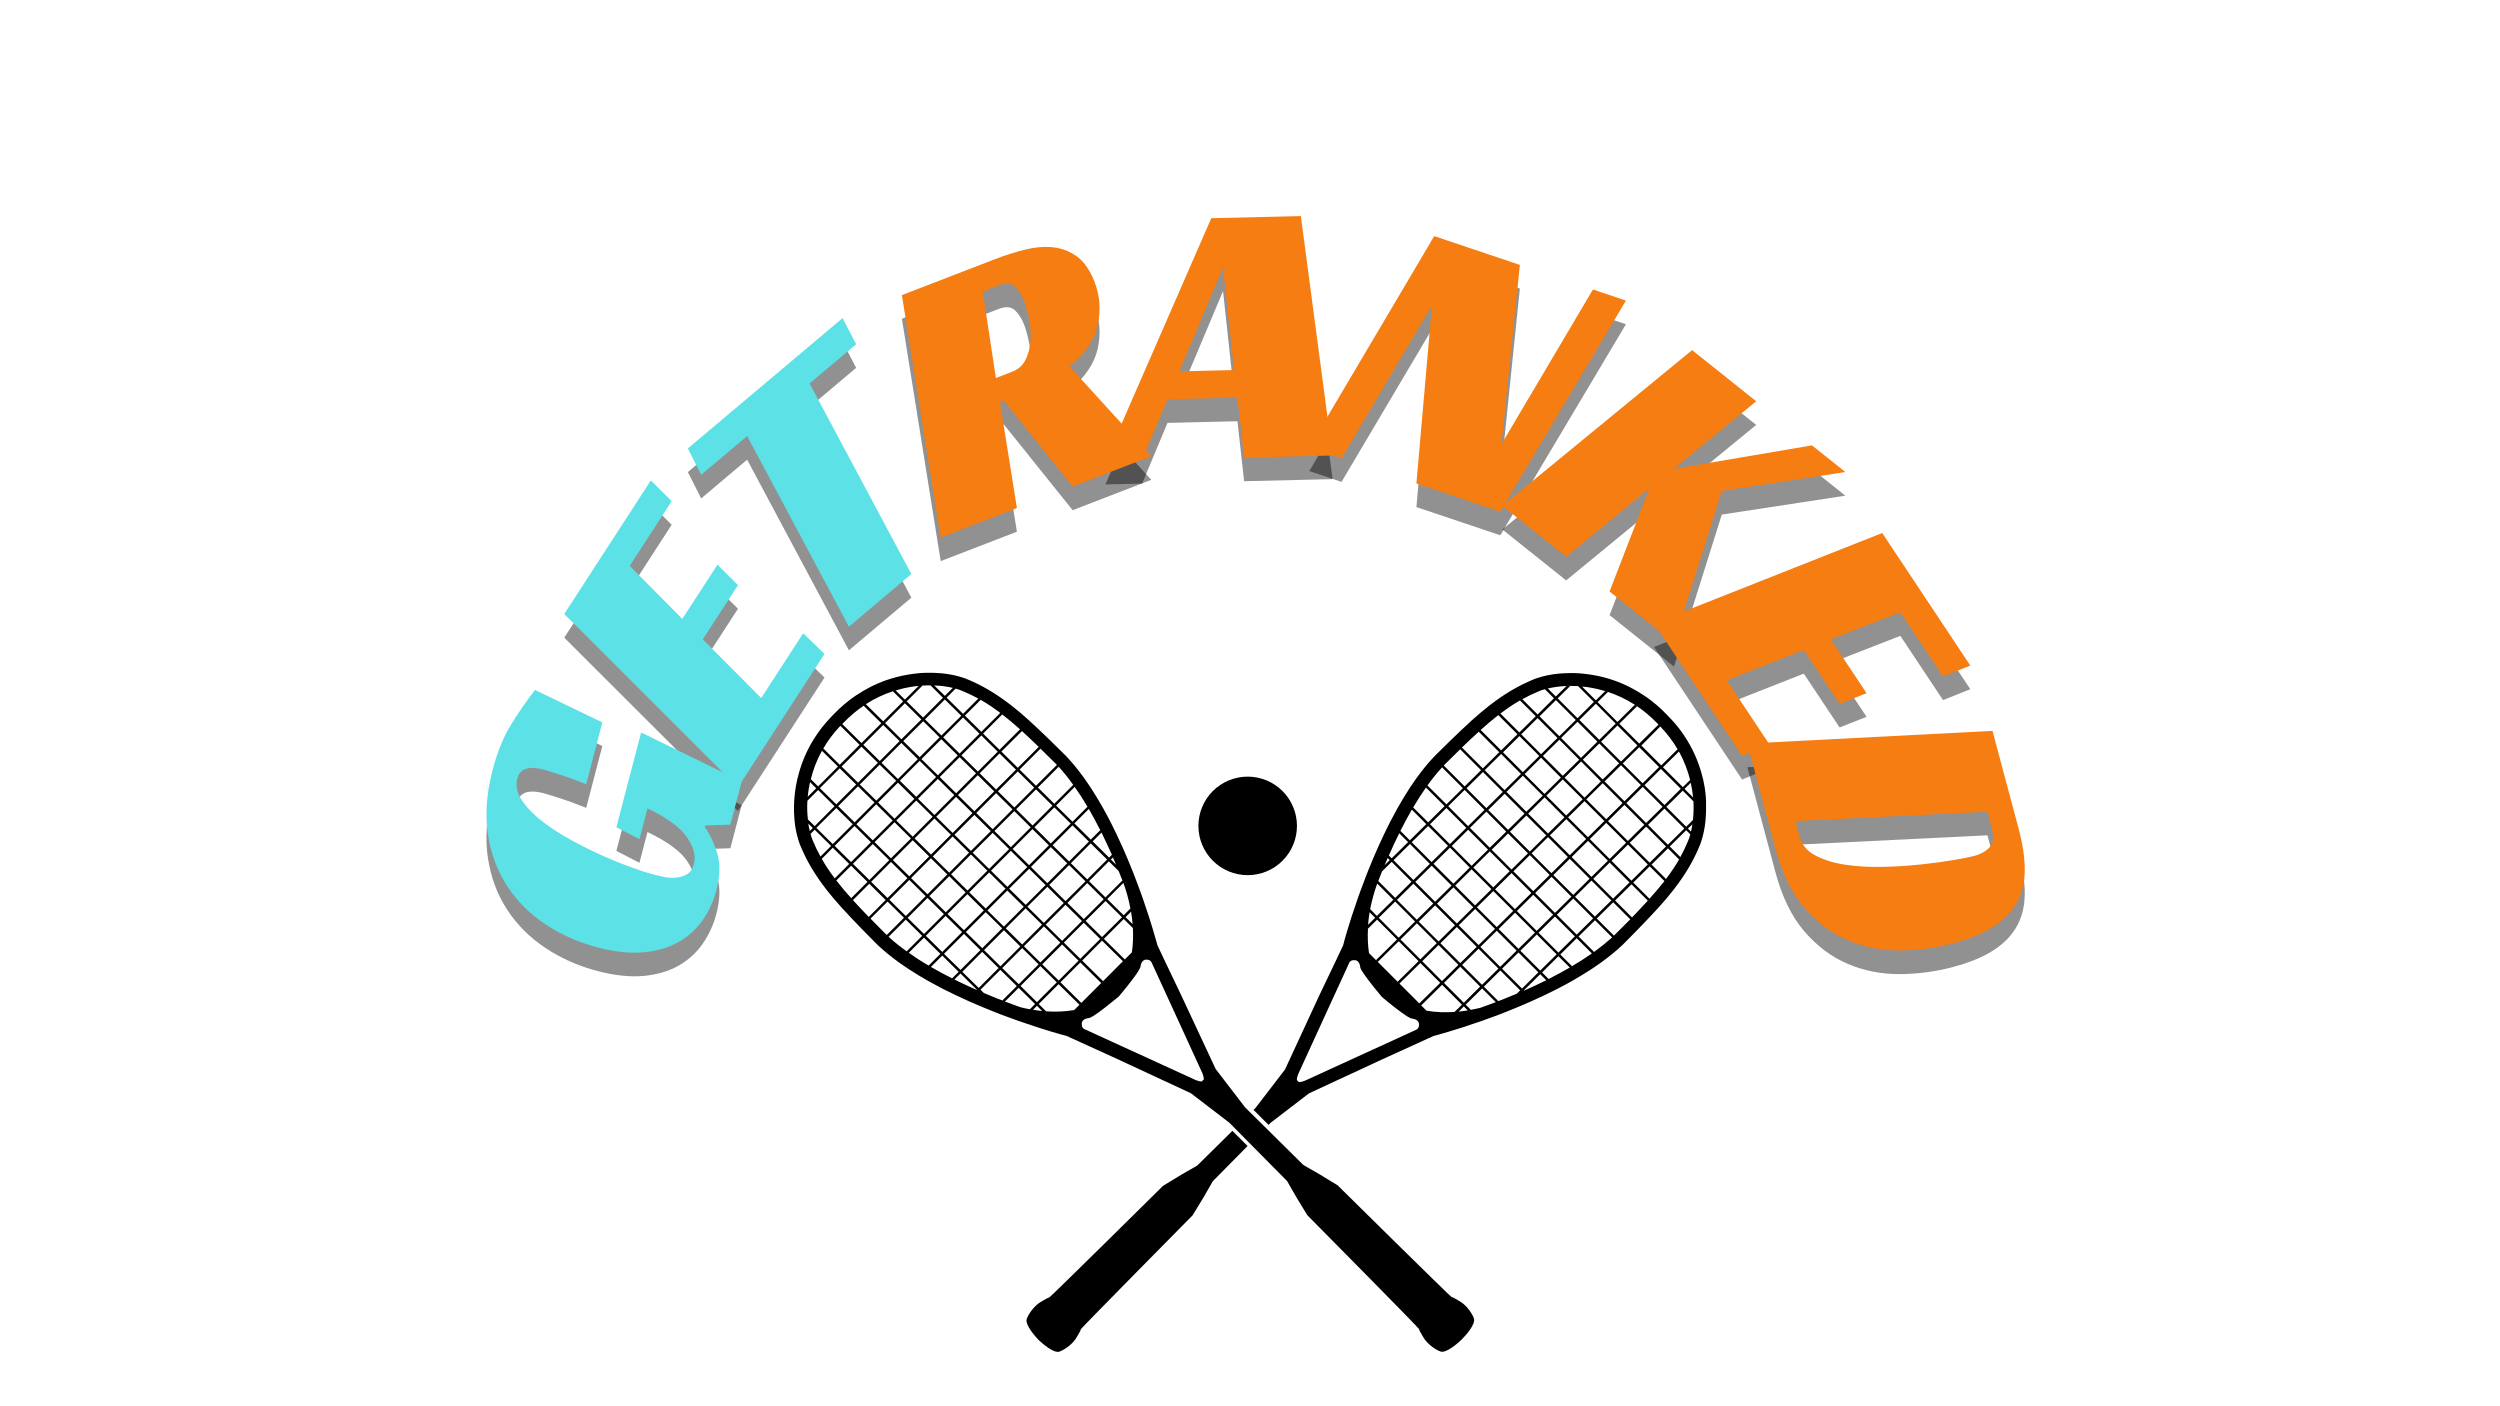 <svg xmlns="http://www.w3.org/2000/svg" xmlns:xlink="http://www.w3.org/1999/xlink" width="1920" zoomAndPan="magnify" viewBox="0 0 1440 810" height="1080" preserveAspectRatio="xMidYMid meet" version="1.0"><defs><g/><clipPath id="f1880d3e28"><path d="M 722 387.469 L 982.945 387.469 L 982.945 648 L 722 648 Z M 722 387.469 " clip-rule="nonzero"/></clipPath><clipPath id="db74cb8c28"><path d="M 457.195 387.469 L 850 387.469 L 850 779 L 457.195 779 Z M 457.195 387.469 " clip-rule="nonzero"/></clipPath></defs><g fill="#000000" fill-opacity="0.431"><g transform="translate(396.586, 580.888)"><g><path d="M -41.562 -90.766 L -27.312 -145.344 L 30.609 -117.156 L 24.109 -92.297 L 9.578 -91.797 L 9.359 -90.953 C 12.609 -86.211 15.055 -80.961 16.703 -75.203 C 18.359 -69.441 18.141 -62.562 16.047 -54.562 C 14.441 -48.383 11.875 -42.711 8.344 -37.547 C 4.82 -32.391 0.27 -28.176 -5.312 -24.906 C -10.895 -21.633 -17.613 -19.598 -25.469 -18.797 C -33.332 -18.004 -42.32 -18.93 -52.438 -21.578 C -63.395 -24.441 -73.348 -28.844 -82.297 -34.781 C -91.254 -40.719 -98.609 -48.039 -104.359 -56.75 C -110.109 -65.457 -113.836 -75.438 -115.547 -86.688 C -117.266 -97.938 -116.363 -110.301 -112.844 -123.781 C -110.125 -134.176 -106.562 -142.926 -102.156 -150.031 C -97.75 -157.133 -93.172 -163.742 -88.422 -169.859 L -49.641 -151.172 L -58.938 -115.562 C -60.457 -116.102 -62.234 -116.785 -64.266 -117.609 C -66.297 -118.441 -68.453 -119.234 -70.734 -119.984 C -73.016 -120.734 -75.258 -121.473 -77.469 -122.203 C -79.688 -122.93 -81.633 -123.52 -83.312 -123.969 C -84.445 -124.258 -85.766 -124.523 -87.266 -124.766 C -88.773 -125.004 -90.305 -125.023 -91.859 -124.828 C -93.41 -124.629 -94.785 -124.086 -95.984 -123.203 C -97.191 -122.316 -98.07 -120.82 -98.625 -118.719 C -99.582 -115.07 -98.945 -111.344 -96.719 -107.531 C -94.488 -103.727 -91.191 -99.977 -86.828 -96.281 C -82.461 -92.594 -77.348 -89.039 -71.484 -85.625 C -65.629 -82.219 -59.594 -79.066 -53.375 -76.172 C -47.156 -73.273 -41 -70.691 -34.906 -68.422 C -28.82 -66.16 -23.461 -64.426 -18.828 -63.219 C -17.422 -62.852 -15.645 -62.461 -13.5 -62.047 C -11.363 -61.641 -9.176 -61.555 -6.938 -61.797 C -4.695 -62.035 -2.645 -62.695 -0.781 -63.781 C 1.07 -64.875 2.367 -66.828 3.109 -69.641 C 4.316 -74.273 2.961 -79.43 -0.953 -85.109 C -4.867 -90.785 -12.43 -96.289 -23.641 -101.625 L -28.266 -83.922 Z M -41.562 -90.766 "/></g></g></g><g fill="#000000" fill-opacity="0.431"><g transform="translate(425.042, 467.182)"><g><path d="M -100.031 -99.906 L -50.156 -176.844 L -38.156 -164.906 L -62.328 -127.625 L -32.031 -97.078 L -11.781 -128.328 L 0.031 -116.531 L -20.234 -85.281 L 13.422 -51.516 L 37.594 -88.797 L 49.875 -76.922 L 0 0 Z M -100.031 -99.906 "/></g></g></g><g fill="#000000" fill-opacity="0.431"><g transform="translate(470.147, 390.431)"><g><path d="M 23 -178.547 L -3.828 -155.953 L 54.797 -46.172 L 18.828 -15.859 L -39.797 -125.656 L -66.281 -103.328 L -73.938 -118.531 L 15.172 -193.594 Z M 23 -178.547 "/></g></g></g><g fill="#000000" fill-opacity="0.431"><g transform="translate(541.847, 323.198)"><g><path d="M 88.625 -147.172 C 91.707 -139.191 92.316 -130.953 90.453 -122.453 C 88.598 -113.953 83.207 -105.953 74.281 -98.453 L 121.297 -46.812 L 75.984 -29.328 L 36.391 -78.703 L 34.156 -77.844 L 43.891 -16.938 L 0 0 L -22.359 -139.609 L 31.062 -160.219 C 37.289 -162.625 43.328 -164.523 49.172 -165.922 C 55.016 -167.328 60.43 -167.707 65.422 -167.062 C 70.422 -166.414 74.91 -164.566 78.891 -161.516 C 82.867 -158.461 86.113 -153.68 88.625 -147.172 Z M 41.328 -95.547 C 44.848 -96.91 47.398 -99.258 48.984 -102.594 C 50.578 -105.926 51.5 -109.586 51.75 -113.578 C 52 -117.578 51.719 -121.633 50.906 -125.75 C 50.094 -129.863 49.141 -133.348 48.047 -136.203 C 46.68 -139.711 44.906 -142.484 42.719 -144.516 C 40.539 -146.555 37.422 -146.797 33.359 -145.234 L 24.219 -141.703 L 31.781 -91.859 Z M 41.328 -95.547 "/></g></g></g><g fill="#000000" fill-opacity="0.431"><g transform="translate(646.951, 278.815)"><g><path d="M 120.625 -2.828 L 69.672 -1.641 L 65.812 -36.172 L 25.531 -35.234 L 10.891 -0.25 L -10.234 0.234 L 50.75 -139.516 L 102.344 -140.734 Z M 32.328 -51.297 L 63.906 -52.047 L 57.516 -111.141 Z M 32.328 -51.297 "/></g></g></g><g fill="#000000" fill-opacity="0.431"><g transform="translate(754.145, 271.317)"><g><path d="M 110.016 37 L 61.703 20.766 L 70.672 -81.703 L 18.578 6.25 L 0 0 L 71.969 -121.703 L 121.297 -105.109 L 110.672 -1.828 L 163.391 -90.953 L 182.391 -84.562 Z M 110.016 37 "/></g></g></g><g fill="#000000" fill-opacity="0.431"><g transform="translate(865.356, 304.963)"><g><path d="M 98.656 -21.25 L 178.328 -34.812 L 197.562 -19.453 L 126.406 -8.562 L 98.859 78.984 L 61.75 49.344 L 84.719 -10.078 L 36.75 29.359 L 0 0 L 109.297 -89.688 L 146.219 -60.203 Z M 98.656 -21.25 "/></g></g></g><g fill="#000000" fill-opacity="0.431"><g transform="translate(952.703, 372.649)"><g><path d="M 131.453 -52.031 L 182.203 24.328 L 166.469 30.594 L 141.891 -6.406 L 101.828 9.219 L 122.438 40.234 L 106.891 46.359 L 86.281 15.359 L 41.938 32.812 L 66.516 69.812 L 50.734 76.375 L 0 0 Z M 131.453 -52.031 "/></g></g></g><g fill="#000000" fill-opacity="0.431"><g transform="translate(1006.477, 441.897)"><g><path d="M 0 0 L 141.203 -7.297 L 156.328 49.297 C 158.648 57.992 159.801 65.836 159.781 72.828 C 159.77 79.816 158.301 85.992 155.375 91.359 C 152.457 96.734 147.992 101.383 141.984 105.312 C 135.973 109.25 128.195 112.492 118.656 115.047 C 108.406 117.785 98.023 119.164 87.516 119.188 C 77.004 119.219 67.086 117.242 57.766 113.266 C 48.441 109.297 40.129 103.066 32.828 94.578 C 25.523 86.086 19.961 74.688 16.141 60.375 Z M 30.141 53.719 C 31.379 58.344 34.398 61.926 39.203 64.469 C 44.016 67.02 49.75 68.797 56.406 69.797 C 63.062 70.797 70.234 71.207 77.922 71.031 C 85.617 70.863 92.973 70.398 99.984 69.641 C 107.004 68.891 113.242 68.051 118.703 67.125 C 124.16 66.195 128.008 65.43 130.25 64.828 C 134.602 63.672 137.77 61.883 139.75 59.469 C 141.738 57.062 142.156 53.688 141 49.344 L 138.297 39.234 L 27.719 44.672 Z M 30.141 53.719 "/></g></g></g><g fill="#5ce1e6" fill-opacity="1"><g transform="translate(396.586, 567.277)"><g><path d="M -41.562 -90.766 L -27.312 -145.344 L 30.609 -117.156 L 24.109 -92.297 L 9.578 -91.797 L 9.359 -90.953 C 12.609 -86.211 15.055 -80.961 16.703 -75.203 C 18.359 -69.441 18.141 -62.562 16.047 -54.562 C 14.441 -48.383 11.875 -42.711 8.344 -37.547 C 4.82 -32.391 0.27 -28.176 -5.312 -24.906 C -10.895 -21.633 -17.613 -19.598 -25.469 -18.797 C -33.332 -18.004 -42.32 -18.93 -52.438 -21.578 C -63.395 -24.441 -73.348 -28.844 -82.297 -34.781 C -91.254 -40.719 -98.609 -48.039 -104.359 -56.75 C -110.109 -65.457 -113.836 -75.438 -115.547 -86.688 C -117.266 -97.938 -116.363 -110.301 -112.844 -123.781 C -110.125 -134.176 -106.562 -142.926 -102.156 -150.031 C -97.75 -157.133 -93.172 -163.742 -88.422 -169.859 L -49.641 -151.172 L -58.938 -115.562 C -60.457 -116.102 -62.234 -116.785 -64.266 -117.609 C -66.297 -118.441 -68.453 -119.234 -70.734 -119.984 C -73.016 -120.734 -75.258 -121.473 -77.469 -122.203 C -79.688 -122.93 -81.633 -123.52 -83.312 -123.969 C -84.445 -124.258 -85.766 -124.523 -87.266 -124.766 C -88.773 -125.004 -90.305 -125.023 -91.859 -124.828 C -93.41 -124.629 -94.785 -124.086 -95.984 -123.203 C -97.191 -122.316 -98.07 -120.82 -98.625 -118.719 C -99.582 -115.07 -98.945 -111.344 -96.719 -107.531 C -94.488 -103.727 -91.191 -99.977 -86.828 -96.281 C -82.461 -92.594 -77.348 -89.039 -71.484 -85.625 C -65.629 -82.219 -59.594 -79.066 -53.375 -76.172 C -47.156 -73.273 -41 -70.691 -34.906 -68.422 C -28.82 -66.16 -23.461 -64.426 -18.828 -63.219 C -17.422 -62.852 -15.645 -62.461 -13.5 -62.047 C -11.363 -61.641 -9.176 -61.555 -6.938 -61.797 C -4.695 -62.035 -2.645 -62.695 -0.781 -63.781 C 1.07 -64.875 2.367 -66.828 3.109 -69.641 C 4.316 -74.273 2.961 -79.43 -0.953 -85.109 C -4.867 -90.785 -12.43 -96.289 -23.641 -101.625 L -28.266 -83.922 Z M -41.562 -90.766 "/></g></g></g><g fill="#5ce1e6" fill-opacity="1"><g transform="translate(425.042, 453.57)"><g><path d="M -100.031 -99.906 L -50.156 -176.844 L -38.156 -164.906 L -62.328 -127.625 L -32.031 -97.078 L -11.781 -128.328 L 0.031 -116.531 L -20.234 -85.281 L 13.422 -51.516 L 37.594 -88.797 L 49.875 -76.922 L 0 0 Z M -100.031 -99.906 "/></g></g></g><g fill="#5ce1e6" fill-opacity="1"><g transform="translate(470.147, 376.82)"><g><path d="M 23 -178.547 L -3.828 -155.953 L 54.797 -46.172 L 18.828 -15.859 L -39.797 -125.656 L -66.281 -103.328 L -73.938 -118.531 L 15.172 -193.594 Z M 23 -178.547 "/></g></g></g><g fill="#f57d11" fill-opacity="1"><g transform="translate(541.847, 309.587)"><g><path d="M 88.625 -147.172 C 91.707 -139.191 92.316 -130.953 90.453 -122.453 C 88.598 -113.953 83.207 -105.953 74.281 -98.453 L 121.297 -46.812 L 75.984 -29.328 L 36.391 -78.703 L 34.156 -77.844 L 43.891 -16.938 L 0 0 L -22.359 -139.609 L 31.062 -160.219 C 37.289 -162.625 43.328 -164.523 49.172 -165.922 C 55.016 -167.328 60.43 -167.707 65.422 -167.062 C 70.422 -166.414 74.91 -164.566 78.891 -161.516 C 82.867 -158.461 86.113 -153.68 88.625 -147.172 Z M 41.328 -95.547 C 44.848 -96.91 47.398 -99.258 48.984 -102.594 C 50.578 -105.926 51.5 -109.586 51.75 -113.578 C 52 -117.578 51.719 -121.633 50.906 -125.75 C 50.094 -129.863 49.141 -133.348 48.047 -136.203 C 46.68 -139.711 44.906 -142.484 42.719 -144.516 C 40.539 -146.555 37.422 -146.797 33.359 -145.234 L 24.219 -141.703 L 31.781 -91.859 Z M 41.328 -95.547 "/></g></g></g><g fill="#f57d11" fill-opacity="1"><g transform="translate(646.951, 265.204)"><g><path d="M 120.625 -2.828 L 69.672 -1.641 L 65.812 -36.172 L 25.531 -35.234 L 10.891 -0.25 L -10.234 0.234 L 50.75 -139.516 L 102.344 -140.734 Z M 32.328 -51.297 L 63.906 -52.047 L 57.516 -111.141 Z M 32.328 -51.297 "/></g></g></g><g fill="#f57d11" fill-opacity="1"><g transform="translate(754.145, 257.705)"><g><path d="M 110.016 37 L 61.703 20.766 L 70.672 -81.703 L 18.578 6.25 L 0 0 L 71.969 -121.703 L 121.297 -105.109 L 110.672 -1.828 L 163.391 -90.953 L 182.391 -84.562 Z M 110.016 37 "/></g></g></g><g fill="#f57d11" fill-opacity="1"><g transform="translate(865.356, 291.351)"><g><path d="M 98.656 -21.25 L 178.328 -34.812 L 197.562 -19.453 L 126.406 -8.562 L 98.859 78.984 L 61.75 49.344 L 84.719 -10.078 L 36.75 29.359 L 0 0 L 109.297 -89.688 L 146.219 -60.203 Z M 98.656 -21.25 "/></g></g></g><g fill="#f57d11" fill-opacity="1"><g transform="translate(952.703, 359.037)"><g><path d="M 131.453 -52.031 L 182.203 24.328 L 166.469 30.594 L 141.891 -6.406 L 101.828 9.219 L 122.438 40.234 L 106.891 46.359 L 86.281 15.359 L 41.938 32.812 L 66.516 69.812 L 50.734 76.375 L 0 0 Z M 131.453 -52.031 "/></g></g></g><g fill="#f57d11" fill-opacity="1"><g transform="translate(1006.477, 428.285)"><g><path d="M 0 0 L 141.203 -7.297 L 156.328 49.297 C 158.648 57.992 159.801 65.836 159.781 72.828 C 159.77 79.816 158.301 85.992 155.375 91.359 C 152.457 96.734 147.992 101.383 141.984 105.312 C 135.973 109.25 128.195 112.492 118.656 115.047 C 108.406 117.785 98.023 119.164 87.516 119.188 C 77.004 119.219 67.086 117.242 57.766 113.266 C 48.441 109.297 40.129 103.066 32.828 94.578 C 25.523 86.086 19.961 74.688 16.141 60.375 Z M 30.141 53.719 C 31.379 58.344 34.398 61.926 39.203 64.469 C 44.016 67.02 49.75 68.797 56.406 69.797 C 63.062 70.797 70.234 71.207 77.922 71.031 C 85.617 70.863 92.973 70.398 99.984 69.641 C 107.004 68.891 113.242 68.051 118.703 67.125 C 124.16 66.195 128.008 65.43 130.25 64.828 C 134.602 63.672 137.77 61.883 139.75 59.469 C 141.738 57.062 142.156 53.688 141 49.344 L 138.297 39.234 L 27.719 44.672 Z M 30.141 53.719 "/></g></g></g><path fill="#000000" d="M 689.617 671.359 L 680.336 676.688 L 669.918 683.031 C 669.918 683.031 604.766 747.512 604.289 747.391 C 603.867 747.332 601.953 748.469 599.379 749.965 C 596.801 751.461 593.031 755.414 591.414 759.664 C 590.215 762.957 596.203 769.66 597.941 771.516 C 597.941 771.516 598 771.578 598.18 771.758 C 598.301 771.938 598.418 771.996 598.418 771.996 C 600.277 773.73 606.984 779.719 610.277 778.52 C 614.527 776.906 618.48 773.191 619.977 770.559 C 621.473 767.984 622.672 766.129 622.551 765.648 C 622.492 765.23 686.926 700.035 686.926 700.035 L 693.273 689.617 L 698.602 680.34 L 718.602 660.105 L 709.859 651.363 Z M 689.617 671.359 " fill-opacity="1" fill-rule="nonzero"/><g clip-path="url(#f1880d3e28)"><path fill="#000000" d="M 981.898 453.504 C 981.422 450.57 980.762 447.695 979.926 444.883 C 979.746 444.344 979.625 443.805 979.445 443.266 C 978.246 439.434 976.75 435.66 974.953 432.07 C 974.176 430.512 973.336 428.957 972.438 427.461 C 972.199 427.039 971.898 426.562 971.66 426.145 C 968.848 421.531 965.492 417.223 961.66 413.27 C 961.301 412.914 961 412.555 960.641 412.195 C 960.281 411.836 959.922 411.477 959.562 411.117 C 956.09 407.523 952.379 404.352 948.367 401.539 C 947.949 401.238 947.527 400.938 947.109 400.699 C 944.355 398.844 941.48 397.168 938.547 395.672 C 936.391 394.594 934.234 393.637 932.02 392.797 C 931.539 392.617 931 392.438 930.461 392.199 C 926.152 390.641 921.66 389.445 917.047 388.727 C 915.254 388.426 913.395 388.188 911.598 388.008 C 910.941 387.949 910.281 387.887 909.625 387.828 C 907.586 387.707 905.551 387.648 903.516 387.707 C 902.855 387.707 902.137 387.77 901.48 387.77 C 900.281 387.828 899.023 387.887 897.828 388.008 C 893.336 388.426 889.145 389.324 885.551 390.523 C 885.012 390.703 884.531 390.883 883.992 391.062 C 883.754 391.18 883.516 391.242 883.277 391.359 C 879.082 393.098 875.191 395.012 871.359 397.227 C 870.941 397.465 870.461 397.766 870.043 398.004 C 866.328 400.219 862.676 402.734 858.902 405.609 C 858.484 405.906 858.125 406.207 857.707 406.508 C 854.473 409.082 851.117 411.895 847.527 415.129 C 847.168 415.426 846.809 415.785 846.449 416.145 C 843.395 418.898 840.223 421.953 836.809 425.246 C 836.449 425.605 836.09 425.902 835.73 426.262 C 833.215 428.719 830.578 431.352 827.766 434.105 C 827.285 434.586 826.809 435.121 826.27 435.602 C 825.91 435.961 825.609 436.32 825.25 436.68 C 822.438 439.734 819.562 443.203 816.809 446.977 C 816.508 447.395 816.207 447.754 815.91 448.176 C 813.395 451.645 810.938 455.418 808.484 459.488 C 808.242 459.906 807.945 460.387 807.707 460.805 C 806.809 462.301 805.91 463.859 805.012 465.414 C 803.691 467.809 802.316 470.324 801 472.898 C 800.758 473.379 800.52 473.797 800.281 474.277 C 798.242 478.348 796.207 482.539 794.23 486.969 C 793.992 487.445 793.812 487.926 793.574 488.406 C 791.777 492.477 789.98 496.668 788.242 501.035 C 788.184 501.215 788.062 501.457 788.004 501.637 C 787.824 502.113 787.586 502.652 787.406 503.133 C 786.328 505.824 785.371 508.461 784.41 511.035 C 783.992 512.113 783.633 513.191 783.215 514.266 C 782.914 515.105 782.613 515.945 782.316 516.781 C 782.137 517.32 781.957 517.801 781.777 518.34 C 776.867 532.406 774.172 542.344 774.172 542.523 L 773.633 544.559 L 771.895 548.211 L 770.039 552.164 L 759.859 573.477 L 740.16 616.043 L 723.211 638.133 L 722.016 639.27 L 730.699 647.949 L 731.836 646.754 L 753.93 629.812 L 778.484 618.375 L 778.543 618.438 L 778.664 618.316 L 796.449 610.055 L 821.957 598.441 L 825.789 596.703 L 825.848 596.703 L 827.824 596.164 C 827.945 596.105 837.945 593.473 852.016 588.562 C 852.555 588.383 853.035 588.203 853.574 588.023 C 855.672 587.305 857.887 586.469 860.16 585.629 C 861.301 585.211 862.438 584.789 863.574 584.371 C 864.773 583.895 866.031 583.414 867.227 582.934 C 867.707 582.754 868.246 582.516 868.723 582.336 C 868.902 582.277 869.145 582.156 869.324 582.098 C 873.695 580.359 877.887 578.566 881.957 576.77 C 882.438 576.527 882.918 576.352 883.395 576.109 C 887.828 574.133 892.078 572.098 896.09 570.062 C 896.57 569.824 896.988 569.586 897.469 569.344 C 900.043 568.027 902.559 566.711 904.953 565.336 C 906.508 564.438 908.066 563.539 909.562 562.641 C 909.984 562.402 910.461 562.102 910.879 561.863 C 914.953 559.406 918.727 556.953 922.199 554.438 C 922.617 554.141 923.035 553.84 923.395 553.539 C 927.227 550.727 930.641 547.914 933.695 545.098 C 934.055 544.738 934.414 544.441 934.773 544.082 C 935.312 543.602 935.793 543.125 936.27 542.586 C 939.023 539.77 941.66 537.137 944.113 534.621 C 944.473 534.262 944.832 533.902 945.133 533.543 C 948.426 530.133 951.48 526.961 954.234 523.906 C 954.594 523.547 954.895 523.188 955.254 522.828 C 958.426 519.297 961.301 515.945 963.875 512.652 C 964.176 512.23 964.477 511.871 964.773 511.453 C 967.648 507.684 970.164 504.031 972.379 500.316 C 972.617 499.898 972.918 499.422 973.156 499 C 975.375 495.168 977.289 491.277 979.027 487.086 C 979.145 486.848 979.207 486.609 979.324 486.371 C 979.504 485.891 979.684 485.352 979.863 484.812 C 981.062 481.219 981.961 477.031 982.379 472.539 C 982.5 471.344 982.559 470.086 982.617 468.887 C 982.68 468.23 982.68 467.512 982.68 466.852 C 982.68 466.793 982.68 466.734 982.68 466.672 C 982.68 465.953 982.68 465.297 982.68 464.578 C 982.797 460.984 982.5 457.273 981.898 453.504 Z M 974.594 454.699 C 974.836 456.258 975.074 457.812 975.195 459.309 L 970.281 454.398 L 973.875 450.867 C 974.117 452.184 974.355 453.504 974.594 454.699 Z M 915.852 396.031 C 918.484 396.449 921.359 397.105 924.535 398.066 C 925.074 398.246 925.613 398.363 926.152 398.543 C 931 400.16 936.332 402.496 941.719 405.969 C 942.141 406.266 942.559 406.508 942.977 406.805 C 946.75 409.379 950.582 412.492 954.234 416.266 L 954.293 416.324 L 954.355 416.383 C 954.715 416.742 955.012 417.043 955.371 417.402 C 955.73 417.762 956.09 418.121 956.391 418.48 C 960.461 422.789 963.695 427.16 966.27 431.531 C 966.512 431.949 966.809 432.43 967.051 432.848 C 970.281 438.656 972.258 444.281 973.516 449.25 L 969.324 453.383 L 957.887 441.949 L 967.109 432.848 C 966.871 432.43 966.629 431.949 966.332 431.531 L 956.871 440.871 L 945.434 429.434 L 956.332 418.422 C 955.973 418.062 955.672 417.703 955.312 417.344 L 944.176 428.297 L 932.738 416.863 L 942.918 406.805 C 942.5 406.508 942.078 406.266 941.66 405.969 L 931.66 415.844 L 920.223 404.41 L 926.152 398.605 C 925.613 398.426 925.074 398.246 924.535 398.125 L 919.203 403.395 L 911.301 395.492 C 912.797 395.551 914.293 395.73 915.852 396.031 Z M 838.184 510.078 L 847.645 500.738 L 859.082 512.172 L 849.621 521.512 Z M 848.605 522.59 L 839.145 531.93 L 827.707 520.492 L 837.168 511.152 Z M 848.664 499.719 L 858.125 490.379 L 869.562 501.816 L 860.102 511.152 Z M 901.121 470.805 L 891.66 480.082 L 880.223 468.648 L 889.684 459.309 Z M 890.699 458.293 L 900.16 448.953 L 911.598 460.387 L 902.137 469.727 Z M 890.641 481.16 L 881.18 490.5 L 869.742 479.066 L 879.203 469.727 Z M 880.102 491.52 L 870.641 500.855 L 859.203 489.422 L 868.664 480.082 Z M 870.641 502.895 L 882.078 514.328 L 872.617 523.668 L 861.18 512.23 Z M 871.719 501.875 L 881.18 492.535 L 892.617 503.969 L 883.156 513.309 Z M 882.199 491.52 L 891.66 482.18 L 903.098 493.613 L 893.637 502.953 Z M 892.738 481.16 L 902.199 471.82 L 913.637 483.258 L 904.176 492.594 Z M 903.215 470.805 L 912.676 461.465 L 924.113 472.898 L 914.652 482.238 Z M 913.695 460.445 L 923.156 451.109 L 934.594 462.543 L 925.191 471.883 Z M 924.234 450.09 L 933.695 440.75 L 945.133 452.184 L 935.672 461.523 Z M 923.156 449.012 L 911.719 437.578 L 921.18 428.238 L 932.617 439.672 Z M 922.137 450.09 L 912.676 459.43 L 901.238 447.934 L 910.699 438.594 Z M 900.16 446.855 L 888.727 435.422 L 898.188 426.082 L 909.625 437.578 Z M 899.086 447.934 L 889.621 457.273 L 878.188 445.84 L 887.648 436.441 Z M 888.605 458.293 L 879.145 467.57 L 867.707 456.137 L 877.168 446.797 Z M 878.125 468.648 L 868.664 477.988 L 857.227 466.555 L 866.688 457.215 Z M 867.586 479.004 L 858.125 488.285 L 846.688 476.852 L 856.148 467.512 Z M 857.105 489.363 L 847.645 498.703 L 836.207 487.266 L 845.668 477.93 Z M 846.566 499.719 L 837.168 509 L 825.73 497.562 L 835.191 488.227 Z M 836.09 510.078 L 826.629 519.414 L 815.191 507.98 L 824.652 498.641 Z M 838.066 532.945 L 828.605 542.285 L 817.168 530.852 L 826.629 521.512 Z M 839.145 533.965 L 850.582 545.398 L 841.117 554.738 L 829.68 543.305 Z M 840.219 532.945 L 849.684 523.605 L 861.121 535.043 L 851.656 544.379 Z M 850.699 522.59 L 860.16 513.25 L 871.598 524.684 L 862.137 534.023 Z M 872.676 525.762 L 884.113 537.195 L 874.652 546.535 L 863.215 535.102 Z M 873.695 524.742 L 883.156 515.406 L 894.594 526.84 L 885.133 536.18 Z M 884.234 514.387 L 893.695 505.047 L 905.133 516.484 L 895.672 525.82 Z M 894.711 504.031 L 904.176 494.691 L 915.613 506.125 L 906.211 515.465 Z M 905.25 493.672 L 914.715 484.332 L 926.152 495.77 L 916.688 505.109 Z M 915.73 483.316 L 925.191 473.977 L 936.629 485.41 L 927.168 494.75 Z M 926.211 472.961 L 935.672 463.621 L 947.109 475.055 L 937.648 484.395 Z M 936.75 462.602 L 946.211 453.262 L 957.648 464.699 L 948.188 474.035 Z M 934.715 439.734 L 944.176 430.395 L 955.613 441.828 L 946.152 451.168 Z M 933.695 438.656 L 922.199 427.219 L 931.66 417.883 L 943.156 429.375 Z M 921.18 426.145 L 909.742 414.707 L 919.203 405.367 L 930.641 416.805 Z M 920.102 427.219 L 910.641 436.559 L 899.203 425.066 L 908.664 415.727 Z M 898.188 424.047 L 886.75 412.613 L 896.211 403.273 L 907.648 414.707 Z M 897.109 425.066 L 887.648 434.406 L 876.211 422.969 L 885.672 413.629 Z M 886.629 435.422 L 877.168 444.762 L 865.73 433.328 L 875.191 423.988 Z M 876.09 445.777 L 866.629 455.117 L 855.191 443.625 L 864.652 434.285 Z M 865.609 456.137 L 856.148 465.477 L 844.711 454.039 L 854.172 444.703 Z M 855.07 466.492 L 845.609 475.832 L 834.172 464.34 L 843.633 455 Z M 844.594 476.852 L 835.129 486.191 L 823.695 474.754 L 833.156 465.414 Z M 834.055 487.207 L 824.59 496.547 L 813.152 485.113 L 822.617 475.773 Z M 823.574 497.562 L 814.113 506.902 L 802.676 495.469 L 812.137 486.129 Z M 825.551 520.434 L 816.09 529.773 L 804.652 518.34 L 814.113 509 Z M 815.07 530.789 L 805.609 540.129 L 794.172 528.637 L 803.633 519.297 Z M 816.148 531.809 L 827.586 543.242 L 818.125 552.582 L 806.688 541.148 Z M 828.605 544.32 L 840.043 555.754 L 830.578 565.094 L 819.203 553.66 Z M 841.117 556.832 L 852.555 568.27 L 843.156 577.605 L 831.719 566.172 Z M 842.195 555.816 L 851.656 546.477 L 863.094 557.91 L 853.633 567.25 Z M 852.676 545.457 L 862.137 536.117 L 873.574 547.555 L 864.113 556.895 Z M 874.652 548.633 L 886.09 560.066 L 876.688 569.406 L 865.191 557.969 Z M 875.73 547.613 L 885.191 538.273 L 896.629 549.707 L 887.168 559.047 Z M 886.211 537.258 L 895.672 527.918 L 907.109 539.352 L 897.648 548.691 Z M 896.75 526.898 L 906.211 517.559 L 917.648 528.996 L 908.188 538.336 Z M 907.227 516.543 L 916.688 507.203 L 928.125 518.637 L 918.664 527.977 Z M 917.707 506.184 L 927.168 496.848 L 938.605 508.281 L 929.145 517.621 Z M 928.246 495.828 L 937.707 486.488 L 949.145 497.922 L 939.684 507.262 Z M 938.727 485.473 L 948.188 476.133 L 959.625 487.566 L 950.223 496.906 Z M 949.266 475.113 L 958.727 465.773 L 970.164 477.211 L 960.703 486.551 Z M 947.23 452.246 L 956.691 442.906 L 968.129 454.34 L 958.727 463.68 Z M 886.148 398.246 C 887.227 397.766 888.484 397.348 889.863 396.988 C 890.402 396.867 890.941 396.688 891.539 396.57 C 894.594 395.852 898.188 395.312 902.199 395.133 C 902.918 395.133 903.637 395.07 904.355 395.07 C 905.852 395.07 907.348 395.133 908.965 395.191 L 918.066 404.293 L 908.664 413.691 L 897.227 402.254 L 904.414 395.133 C 903.695 395.133 902.977 395.133 902.258 395.191 L 896.148 401.18 L 891.539 396.57 C 890.941 396.688 890.402 396.867 889.863 396.988 L 895.07 402.195 L 885.672 411.535 L 876.867 402.734 C 879.863 401.059 882.918 399.621 886.148 398.246 Z M 875.492 403.453 L 884.594 412.555 L 875.133 421.891 L 864.234 410.996 C 868.066 408.121 871.719 405.609 875.492 403.453 Z M 851.777 421.473 C 852.137 421.113 852.496 420.816 852.855 420.457 C 856.449 417.223 859.801 414.41 863.035 411.895 L 874.055 422.91 L 864.652 432.25 L 852.855 420.457 C 852.496 420.754 852.137 421.113 851.777 421.473 L 863.574 433.266 L 854.113 442.605 L 842.078 430.574 C 845.551 427.219 848.723 424.168 851.777 421.473 Z M 833.094 439.434 C 835.91 436.621 838.543 434.047 841.059 431.59 L 853.094 443.625 L 843.633 452.965 L 831.598 440.93 C 832.137 440.391 832.617 439.914 833.094 439.434 Z M 830.641 442.008 L 842.617 453.98 L 833.156 463.32 L 822.195 452.426 C 825.012 448.531 827.824 445.062 830.641 442.008 Z M 821.359 453.621 L 832.078 464.34 L 822.617 473.676 L 813.992 465.055 C 816.449 460.926 818.902 457.094 821.359 453.621 Z M 813.215 466.375 L 821.539 474.695 L 812.078 484.035 L 806.629 478.586 C 808.844 474.215 811 470.207 813.215 466.375 Z M 805.969 479.965 L 811.059 485.051 L 801.598 494.391 L 799.98 492.773 C 801.957 488.285 803.934 483.973 805.969 479.965 Z M 799.32 494.211 L 800.52 495.41 L 797.523 498.344 C 798.125 496.965 798.723 495.59 799.32 494.211 Z M 792.793 510.316 C 792.973 509.898 793.152 509.418 793.273 509 C 793.453 508.52 793.633 507.98 793.871 507.504 C 794.352 506.305 794.832 505.109 795.309 503.852 C 795.371 503.672 795.43 503.551 795.488 503.371 L 795.73 502.895 C 795.73 502.895 795.668 503.07 795.488 503.371 C 795.668 502.895 795.91 502.355 796.09 501.875 L 801.598 496.426 L 813.035 507.863 L 803.633 517.199 L 793.871 507.441 C 793.691 507.922 793.453 508.461 793.273 508.938 L 802.555 518.219 L 793.094 527.559 L 789.203 523.668 C 790.219 518.457 791.598 513.848 792.793 510.316 Z M 788.902 525.461 L 792.074 528.637 L 788.004 532.648 C 788.184 530.133 788.543 527.738 788.902 525.461 Z M 814.473 593.711 C 813.992 593.949 805.25 597.961 794.352 602.93 C 793.035 603.531 791.715 604.129 790.398 604.727 C 772.676 612.809 751.715 622.449 751.715 622.449 C 751.715 622.449 748.422 623.824 747.883 623.047 C 747.766 622.926 747.703 622.809 747.586 622.688 C 747.465 622.566 747.344 622.508 747.227 622.387 C 746.445 621.848 747.824 618.555 747.824 618.555 C 747.824 618.555 756.328 599.938 764.113 582.996 C 764.711 581.738 765.25 580.422 765.848 579.223 C 771.477 566.949 776.328 556.355 776.566 555.875 C 777.164 554.617 777.344 552.941 780.34 553.062 C 783.332 553.18 783.512 557.191 783.512 557.191 C 783.633 557.852 784.23 558.93 785.129 560.246 C 785.371 560.664 785.668 561.082 785.969 561.504 C 788.902 565.691 793.633 571.5 796.027 574.312 C 796.027 574.312 796.027 574.312 796.09 574.312 C 796.449 574.613 796.809 574.914 797.227 575.273 C 800.641 578.145 806.449 582.816 810.219 585.211 C 810.699 585.508 811.117 585.809 811.539 585.988 C 812.195 586.348 812.797 586.648 813.215 586.707 C 813.215 586.707 817.227 586.945 817.348 589.879 C 817.465 592.812 815.73 593.113 814.473 593.711 Z M 806.09 566.531 L 805.07 565.516 L 793.633 554.078 L 792.613 553.062 L 788.543 548.992 C 787.824 544.199 787.703 539.473 787.945 534.922 L 793.215 529.715 L 804.652 541.148 L 792.613 553 L 793.633 554.02 L 805.668 542.164 L 817.105 553.602 L 805.07 565.453 L 806.09 566.531 L 818.125 554.68 L 829.562 566.113 L 817.527 577.965 Z M 821.656 582.156 L 818.602 579.105 L 830.641 567.25 L 842.078 578.684 L 837.824 582.875 C 832.676 583.234 827.168 583.113 821.656 582.156 Z M 840.16 582.695 L 843.156 579.703 L 845.43 581.977 C 843.695 582.277 841.957 582.516 840.16 582.695 Z M 852.734 580.48 C 851 580.898 849.145 581.32 847.227 581.68 L 844.234 578.684 L 853.695 569.344 L 861.598 577.246 C 858.484 578.387 855.551 579.461 852.734 580.48 Z M 866.688 575.211 C 865.43 575.691 864.234 576.172 863.035 576.648 C 862.797 576.77 862.555 576.828 862.258 576.949 C 862.496 576.828 862.734 576.77 863.035 576.648 L 854.711 568.328 L 864.172 558.988 L 875.609 570.422 L 873.695 572.34 C 871.418 573.297 869.082 574.254 866.688 575.211 Z M 905.492 556.535 C 905.07 556.773 904.594 557.074 904.176 557.312 C 900.34 559.527 896.27 561.742 892.02 563.898 C 891.539 564.137 891.059 564.375 890.641 564.617 C 886.57 566.652 882.316 568.625 877.828 570.602 L 877.707 570.484 L 887.168 561.145 L 890.641 564.617 C 891.121 564.375 891.598 564.137 892.02 563.898 L 888.246 560.125 L 897.648 550.785 L 904.176 557.312 C 904.652 557.074 905.074 556.773 905.492 556.535 L 898.727 549.77 L 908.188 540.43 L 916.93 549.172 C 913.457 551.625 909.625 554.078 905.492 556.535 Z M 918.188 548.332 L 909.266 539.41 L 918.727 530.074 L 928.605 539.949 C 925.492 542.703 922.02 545.52 918.188 548.332 Z M 931.121 537.438 C 930.641 537.914 930.102 538.395 929.625 538.934 L 919.742 529.055 L 929.203 519.715 L 939.023 529.535 C 939.203 529.355 939.383 529.176 939.562 528.996 C 939.383 529.176 939.203 529.355 939.023 529.535 C 936.512 531.988 933.934 534.684 931.121 537.438 Z M 940.043 528.457 L 930.281 518.699 L 939.742 509.359 L 949.145 518.758 C 946.391 521.812 943.336 524.984 940.043 528.457 Z M 950.102 517.68 L 940.762 508.34 L 950.223 499 L 958.727 507.504 C 956.152 510.734 953.336 514.086 950.102 517.68 Z M 959.625 506.305 L 951.301 497.984 L 960.762 488.645 L 967.168 495.051 C 964.953 498.82 962.5 502.473 959.625 506.305 Z M 972.32 484.395 C 971 487.625 969.504 490.68 967.887 493.672 L 961.781 487.566 L 971.242 478.227 L 973.637 480.621 C 973.219 482.059 972.738 483.316 972.32 484.395 Z M 972.258 477.27 L 974.836 474.754 C 974.594 476.25 974.355 477.688 973.996 479.004 Z M 975.133 472.359 L 971.242 476.191 L 959.805 464.758 L 969.266 455.418 L 975.434 461.586 C 975.613 465.477 975.492 469.066 975.133 472.359 Z M 975.133 472.359 " fill-opacity="1" fill-rule="nonzero"/></g><g clip-path="url(#db74cb8c28)"><path fill="#000000" d="M 848.965 759.363 C 847.348 755.113 843.633 751.16 841 749.664 C 838.426 748.168 836.566 746.973 836.09 747.09 C 835.668 747.152 770.457 682.734 770.457 682.734 L 760.039 676.387 L 750.758 671.059 L 717.164 637.832 L 700.219 615.742 L 680.398 573.297 L 670.219 551.984 L 668.359 548.031 L 666.625 544.379 L 666.086 542.344 C 666.027 542.227 663.391 532.227 658.48 518.16 C 658.301 517.621 658.121 517.141 657.941 516.602 C 657.641 515.766 657.344 514.926 657.043 514.086 C 656.684 513.012 656.266 511.934 655.848 510.855 C 654.887 508.281 653.93 505.648 652.852 502.953 C 652.672 502.473 652.434 501.934 652.254 501.457 C 652.191 501.277 652.074 501.035 652.012 500.855 C 650.277 496.488 648.48 492.297 646.684 488.227 C 646.445 487.746 646.266 487.266 646.023 486.789 C 644.051 482.359 642.012 478.109 639.977 474.098 C 639.738 473.617 639.5 473.199 639.258 472.719 C 637.941 470.145 636.625 467.629 635.246 465.234 C 634.348 463.68 633.449 462.121 632.551 460.625 C 632.312 460.207 632.012 459.727 631.773 459.309 C 629.316 455.238 626.863 451.465 624.348 447.996 C 624.047 447.574 623.75 447.156 623.449 446.797 C 620.637 442.965 617.82 439.555 615.008 436.5 C 614.648 436.141 614.348 435.781 613.988 435.422 C 613.508 434.883 613.031 434.406 612.492 433.926 C 609.676 431.172 607.043 428.539 604.527 426.082 C 604.168 425.723 603.809 425.363 603.449 425.066 C 600.035 421.773 596.863 418.719 593.809 415.965 C 593.449 415.605 593.09 415.309 592.73 414.949 C 589.199 411.773 585.844 408.902 582.551 406.328 C 582.133 406.027 581.773 405.727 581.352 405.43 C 577.582 402.555 573.93 400.039 570.215 397.824 C 569.797 397.586 569.316 397.285 568.898 397.047 C 565.066 394.832 561.172 392.918 556.98 391.18 C 556.742 391.062 556.504 391 556.262 390.883 C 555.785 390.703 555.246 390.523 554.707 390.344 C 551.113 389.145 546.922 388.246 542.43 387.828 C 541.234 387.707 539.977 387.648 538.777 387.59 C 538.117 387.527 537.398 387.527 536.742 387.527 C 534.707 387.469 532.668 387.527 530.633 387.648 C 529.977 387.707 529.316 387.77 528.656 387.828 C 526.859 388.008 525.004 388.246 523.207 388.547 C 518.598 389.324 514.168 390.461 509.793 392.02 C 509.258 392.199 508.777 392.379 508.238 392.617 C 506.023 393.457 503.867 394.414 501.711 395.492 C 498.777 396.988 495.902 398.664 493.148 400.52 C 492.73 400.82 492.309 401.059 491.891 401.359 C 487.938 404.172 484.164 407.344 480.691 410.938 C 480.332 411.297 479.973 411.656 479.613 412.016 C 479.254 412.375 478.895 412.734 478.598 413.09 C 474.766 417.102 471.41 421.414 468.598 425.965 C 468.355 426.383 468.059 426.801 467.816 427.281 C 466.918 428.777 466.082 430.332 465.305 431.891 C 463.508 435.48 462.008 439.254 460.812 443.086 C 460.633 443.625 460.512 444.164 460.332 444.703 C 459.496 447.516 458.836 450.449 458.355 453.324 C 457.758 457.094 457.398 460.805 457.34 464.52 C 457.34 465.234 457.34 465.895 457.34 466.613 C 457.34 466.672 457.34 466.734 457.34 466.793 C 457.34 467.453 457.398 468.168 457.398 468.828 C 457.457 470.027 457.52 471.281 457.637 472.48 C 458.059 476.969 458.957 481.16 460.152 484.754 C 460.332 485.293 460.512 485.77 460.691 486.309 C 460.812 486.551 460.871 486.789 460.992 487.027 C 462.727 491.219 464.645 495.109 466.859 498.941 C 467.098 499.359 467.398 499.84 467.637 500.258 C 469.855 503.969 472.367 507.621 475.242 511.395 C 475.543 511.812 475.844 512.172 476.141 512.59 C 478.715 515.824 481.531 519.176 484.766 522.77 C 485.062 523.129 485.422 523.488 485.781 523.848 C 488.535 526.898 491.59 530.074 494.883 533.484 C 495.242 533.844 495.543 534.203 495.902 534.562 C 498.359 537.078 500.992 539.711 503.746 542.523 C 504.227 543.004 504.766 543.484 505.242 544.02 C 505.602 544.379 505.961 544.68 506.32 545.039 C 509.375 547.852 512.848 550.727 516.621 553.48 C 517.039 553.781 517.398 554.078 517.82 554.379 C 521.293 556.895 525.066 559.348 529.137 561.801 C 529.555 562.043 530.035 562.34 530.453 562.582 C 531.949 563.477 533.508 564.375 535.066 565.273 C 537.461 566.59 539.977 567.969 542.551 569.285 C 543.027 569.523 543.449 569.766 543.926 570.004 C 548 572.039 552.191 574.074 556.621 576.051 C 557.102 576.289 557.582 576.469 558.059 576.707 C 562.133 578.504 566.324 580.301 570.695 582.035 C 570.875 582.098 571.113 582.215 571.293 582.277 C 571.773 582.457 572.312 582.695 572.789 582.875 C 574.047 583.355 575.246 583.832 576.441 584.312 C 577.582 584.73 578.719 585.148 579.855 585.57 C 582.133 586.406 584.348 587.188 586.441 587.965 C 586.98 588.145 587.461 588.324 588 588.504 C 602.07 593.41 612.012 596.105 612.191 596.105 L 614.168 596.645 L 614.227 596.645 L 618.059 598.379 L 643.57 609.996 L 661.297 618.258 L 661.414 618.375 L 661.473 618.316 L 686.027 629.75 L 708.121 646.695 L 741.355 680.277 L 746.688 689.559 L 753.035 699.977 C 753.035 699.977 817.527 765.109 817.406 765.59 C 817.285 766.07 818.484 767.926 819.98 770.5 C 821.477 773.074 825.43 776.844 829.68 778.461 C 832.977 779.66 839.684 773.672 841.539 771.938 C 841.539 771.938 841.598 771.875 841.777 771.695 C 841.957 771.578 842.016 771.457 842.016 771.457 C 844.172 769.363 850.16 762.656 848.965 759.363 Z M 651.953 548.57 L 647.883 552.641 L 635.844 540.789 L 647.281 529.355 L 652.551 534.562 C 652.793 539.051 652.672 543.781 651.953 548.57 Z M 624.289 529.414 L 614.828 520.074 L 626.266 508.641 L 635.727 517.98 Z M 636.805 518.996 L 646.266 528.336 L 634.766 539.77 L 625.305 530.43 Z M 527.758 461.105 L 537.219 470.445 L 525.723 481.938 L 516.262 472.602 Z M 515.242 471.582 L 505.781 462.242 L 517.219 450.809 L 526.68 460.148 Z M 559.258 490.141 L 549.797 480.801 L 561.234 469.367 L 570.695 478.707 Z M 571.773 479.723 L 581.234 489.062 L 569.734 500.496 L 560.273 491.16 Z M 548.719 479.785 L 539.258 470.445 L 550.695 459.012 L 560.156 468.348 Z M 538.238 469.426 L 528.777 460.086 L 540.215 448.652 L 549.676 457.992 Z M 538.238 471.461 L 547.699 480.801 L 536.262 492.234 L 526.801 482.898 Z M 548.719 481.82 L 558.18 491.16 L 546.742 502.652 L 537.281 493.312 Z M 559.258 492.176 L 568.719 501.516 L 557.281 512.949 L 547.82 503.609 Z M 569.734 502.535 L 579.199 511.871 L 567.762 523.309 L 558.301 513.969 Z M 570.812 501.516 L 582.25 490.082 L 591.711 499.422 L 580.273 510.855 Z M 592.789 500.438 L 602.25 509.777 L 590.816 521.211 L 581.293 511.871 Z M 603.27 510.797 L 612.73 520.133 L 601.234 531.57 L 591.773 522.23 Z M 604.348 509.719 L 615.785 498.281 L 625.246 507.621 L 613.75 519.059 Z M 603.27 508.699 L 593.809 499.359 L 605.246 487.926 L 614.707 497.266 Z M 592.73 498.344 L 583.27 489.004 L 594.707 477.57 L 604.168 486.906 Z M 582.25 487.984 L 572.789 478.645 L 584.227 467.211 L 593.688 476.551 Z M 571.773 477.629 L 562.312 468.289 L 573.75 456.855 L 583.211 466.195 Z M 561.234 467.273 L 551.773 457.934 L 563.211 446.496 L 572.672 455.836 Z M 550.754 456.914 L 541.293 447.574 L 552.73 436.141 L 562.191 445.422 Z M 540.215 446.559 L 530.754 437.219 L 542.191 425.785 L 551.652 435.121 Z M 539.195 447.574 L 527.758 459.012 L 518.297 449.672 L 529.734 438.234 Z M 517.219 448.711 L 507.758 439.375 L 519.195 427.938 L 528.656 437.277 Z M 516.203 449.73 L 504.766 461.164 L 495.242 451.887 L 506.68 440.449 Z M 503.688 462.242 L 492.25 473.676 L 482.789 464.34 L 494.227 452.902 Z M 504.703 463.262 L 514.168 472.602 L 502.73 484.035 L 493.27 474.754 Z M 515.242 473.617 L 524.707 482.957 L 513.207 494.391 L 503.746 485.051 Z M 525.723 483.973 L 535.184 493.312 L 523.746 504.75 L 514.285 495.41 Z M 536.203 494.332 L 545.664 503.672 L 534.227 515.105 L 524.766 505.766 Z M 546.742 504.688 L 556.203 514.027 L 544.766 525.461 L 535.305 516.125 Z M 557.223 515.047 L 566.684 524.387 L 555.246 535.82 L 545.785 526.48 Z M 567.762 525.402 L 577.223 534.742 L 565.785 546.176 L 556.324 536.836 Z M 568.777 524.387 L 580.215 512.949 L 589.676 522.289 L 578.238 533.723 Z M 590.754 523.246 L 600.215 532.586 L 588.777 544.02 L 579.316 534.684 Z M 601.293 533.605 L 610.754 542.945 L 599.258 554.379 L 589.797 545.039 Z M 602.312 532.586 L 613.75 521.152 L 623.211 530.492 L 611.773 541.926 Z M 626.266 506.543 L 616.805 497.207 L 628.242 485.77 L 637.703 495.109 Z M 615.785 496.188 L 606.324 486.848 L 617.762 475.414 L 627.223 484.754 Z M 605.246 485.832 L 595.844 476.492 L 607.281 465.055 L 616.742 474.395 Z M 594.766 475.473 L 585.305 466.133 L 596.742 454.699 L 606.203 464.039 Z M 584.289 465.117 L 574.824 455.777 L 586.262 444.344 L 595.727 453.684 Z M 573.75 454.758 L 564.285 445.422 L 575.723 433.984 L 585.188 443.324 Z M 563.27 444.402 L 553.809 435.062 L 565.246 423.629 L 574.707 432.969 Z M 552.73 434.047 L 543.27 424.707 L 554.707 413.27 L 564.168 422.609 Z M 542.25 423.688 L 532.789 414.348 L 544.227 402.914 L 553.688 412.254 Z M 541.172 424.707 L 529.734 436.141 L 520.273 426.859 L 531.77 415.426 Z M 519.195 425.844 L 509.793 416.504 L 521.23 405.07 L 530.695 414.41 Z M 518.18 426.859 L 506.742 438.355 L 497.281 429.016 L 508.719 417.582 Z M 505.664 439.375 L 494.227 450.809 L 484.766 441.527 L 496.203 430.094 Z M 493.148 451.887 L 481.711 463.32 L 472.25 453.98 L 483.688 442.547 Z M 481.711 465.414 L 491.172 474.754 L 479.676 486.191 L 470.215 476.852 Z M 492.191 475.773 L 501.652 485.113 L 490.215 496.547 L 480.754 487.207 Z M 502.73 486.129 L 512.191 495.469 L 500.754 506.902 L 491.293 497.562 Z M 513.207 496.488 L 522.668 505.824 L 511.23 517.262 L 501.77 507.922 Z M 523.746 506.844 L 533.207 516.184 L 521.77 527.617 L 512.309 518.277 Z M 534.227 517.199 L 543.688 526.539 L 532.25 537.977 L 522.789 528.695 Z M 544.707 527.559 L 554.168 536.898 L 542.73 548.332 L 533.27 538.992 Z M 555.246 537.914 L 564.707 547.254 L 553.27 558.688 L 543.746 549.41 Z M 565.723 548.273 L 575.184 557.609 L 563.75 569.047 L 554.285 559.766 Z M 566.801 547.254 L 578.238 535.82 L 587.699 545.16 L 576.262 556.594 Z M 588.777 546.117 L 598.238 555.457 L 586.801 566.891 L 577.281 557.609 Z M 599.258 556.473 L 608.719 565.812 L 597.281 577.246 L 587.82 567.91 Z M 600.336 555.457 L 611.773 544.02 L 621.234 553.359 L 609.797 564.797 Z M 612.789 542.945 L 624.227 531.508 L 633.691 540.848 L 622.254 552.281 Z M 634.766 541.805 L 646.805 553.66 L 635.367 565.156 L 623.332 553.301 Z M 652.371 532.289 L 648.301 528.277 L 651.473 525.102 C 651.895 527.438 652.191 529.832 652.371 532.289 Z M 647.582 509.957 C 648.781 513.488 650.156 518.098 651.113 523.309 L 647.223 527.199 L 637.762 517.859 L 647.043 508.578 C 647.281 509.117 647.461 509.539 647.582 509.957 Z M 644.887 503.012 C 644.77 502.715 644.648 502.535 644.648 502.535 L 644.887 503.012 C 644.949 503.191 645.008 503.312 645.066 503.492 C 645.547 504.75 646.023 505.945 646.504 507.145 L 636.742 516.902 L 627.281 507.562 L 638.719 496.129 L 644.23 501.574 C 644.469 502.055 644.707 502.535 644.887 503.012 Z M 642.852 498.043 L 639.855 495.109 L 641.055 493.914 C 641.652 495.23 642.254 496.605 642.852 498.043 Z M 640.457 492.355 L 638.84 493.973 L 629.379 484.633 L 634.469 479.543 C 636.445 483.676 638.48 487.926 640.457 492.355 Z M 633.75 478.168 L 628.301 483.617 L 618.84 474.277 L 627.164 465.953 C 629.379 469.848 631.594 473.918 633.75 478.168 Z M 626.383 464.699 L 617.762 473.316 L 608.301 463.98 L 619.02 453.262 C 621.535 456.793 623.988 460.566 626.383 464.699 Z M 618.18 452.066 L 607.281 462.961 L 597.82 453.621 L 609.797 441.648 C 612.609 444.703 615.367 448.176 618.18 452.066 Z M 607.281 439.074 C 607.762 439.555 608.238 440.094 608.777 440.57 L 596.742 452.605 L 587.281 443.266 L 599.316 431.23 C 601.891 433.688 604.527 436.32 607.281 439.074 Z M 598.301 430.215 L 586.262 442.246 L 576.801 432.906 L 588.66 421.113 C 591.652 423.867 594.887 426.859 598.301 430.215 Z M 587.52 420.098 L 575.723 431.891 L 566.262 422.551 L 577.281 411.535 C 580.574 414.051 583.988 416.863 587.52 420.098 Z M 576.145 410.637 L 565.246 421.531 L 555.785 412.195 L 564.887 403.094 C 568.66 405.309 572.371 407.762 576.145 410.637 Z M 554.227 397.945 C 557.461 399.262 560.516 400.758 563.508 402.375 L 554.707 411.176 L 545.246 401.836 L 550.453 396.629 C 551.891 397.047 553.148 397.465 554.227 397.945 Z M 548.836 396.211 L 544.227 400.82 L 538.117 394.832 C 542.191 394.953 545.785 395.492 548.836 396.211 Z M 535.965 394.773 L 543.148 401.898 L 531.711 413.332 L 522.25 403.992 L 531.352 394.891 C 532.969 394.773 534.527 394.773 535.965 394.773 Z M 524.527 395.672 C 526.082 395.43 527.641 395.191 529.137 395.07 L 521.23 402.973 L 515.902 397.707 C 519.016 396.746 521.949 396.09 524.527 395.672 Z M 514.285 398.184 L 520.215 403.992 L 508.719 415.488 L 498.719 405.609 C 504.105 402.137 509.375 399.801 514.285 398.184 Z M 486.141 416.023 L 486.203 415.965 C 489.855 412.195 493.688 409.02 497.461 406.508 L 507.641 416.562 L 496.203 428 L 485.125 417.043 C 485.422 416.684 485.781 416.383 486.141 416.023 Z M 484.047 418.062 L 495.125 429.016 L 483.688 440.512 L 474.227 431.113 C 476.742 426.801 479.973 422.371 484.047 418.062 Z M 473.445 432.488 L 482.668 441.527 L 471.23 452.965 L 467.039 448.832 C 468.238 443.863 470.215 438.234 473.445 432.488 Z M 465.844 454.34 C 466.023 453.145 466.262 451.824 466.559 450.508 L 470.152 454.039 L 465.242 458.949 C 465.363 457.453 465.602 455.898 465.844 454.34 Z M 465.062 461.227 L 471.23 455.059 L 480.691 464.398 L 469.254 475.832 L 465.363 472 C 464.945 468.707 464.824 465.117 465.062 461.227 Z M 465.602 474.395 L 468.176 476.91 L 466.441 478.645 C 466.082 477.328 465.781 475.891 465.602 474.395 Z M 468.117 484.035 C 467.637 482.957 467.219 481.699 466.859 480.324 L 469.254 477.93 L 478.715 487.266 L 472.609 493.375 C 470.934 490.379 469.434 487.266 468.117 484.035 Z M 473.328 494.691 L 479.676 488.285 L 489.137 497.625 L 480.812 505.945 C 477.938 502.176 475.484 498.461 473.328 494.691 Z M 481.711 507.145 L 490.215 498.641 L 499.676 507.98 L 490.332 517.32 C 487.039 513.789 484.227 510.375 481.711 507.145 Z M 491.293 518.457 L 500.691 509.059 L 510.152 518.398 L 500.395 528.156 C 497.039 524.684 494.047 521.453 491.293 518.457 Z M 509.258 537.078 C 506.441 534.262 503.867 531.629 501.41 529.113 L 511.23 519.297 L 520.691 528.637 L 510.812 538.512 C 510.273 538.094 509.734 537.617 509.258 537.078 Z M 511.832 539.59 L 521.711 529.715 L 531.172 539.051 L 522.25 547.973 C 518.359 545.16 514.887 542.406 511.832 539.59 Z M 523.449 548.812 L 532.191 540.07 L 541.652 549.41 L 534.887 556.176 C 530.754 553.781 526.98 551.324 523.449 548.812 Z M 536.203 556.953 L 542.73 550.426 L 552.191 559.766 L 548.418 563.539 C 544.105 561.383 540.035 559.168 536.203 556.953 Z M 562.551 570.184 C 558.121 568.207 553.809 566.23 549.734 564.195 L 553.207 560.723 L 562.672 570.062 Z M 573.688 574.852 C 571.293 573.895 568.957 572.938 566.684 571.98 L 564.766 570.062 L 576.203 558.629 L 585.664 567.969 L 577.34 576.289 C 576.145 575.871 574.945 575.332 573.688 574.852 Z M 587.641 580.121 C 584.828 579.105 581.891 578.027 578.84 576.887 L 586.742 568.984 L 596.203 578.324 L 593.211 581.32 C 591.234 580.961 589.379 580.602 587.641 580.121 Z M 595.008 581.617 L 597.281 579.344 L 600.277 582.336 C 598.48 582.156 596.684 581.918 595.008 581.617 Z M 618.719 581.797 C 613.211 582.754 607.699 582.875 602.551 582.516 L 598.301 578.324 L 609.738 566.891 L 621.773 578.746 Z M 610.816 565.812 L 622.254 554.379 L 634.289 566.23 L 622.852 577.668 Z M 693.152 622.027 C 693.031 622.148 692.914 622.207 692.793 622.328 C 692.672 622.449 692.613 622.566 692.492 622.688 C 691.953 623.465 688.66 622.09 688.66 622.09 C 688.66 622.09 667.703 612.449 649.977 604.367 C 648.66 603.77 647.344 603.172 646.023 602.57 C 635.188 597.602 626.383 593.59 625.906 593.352 C 624.648 592.754 622.973 592.574 623.09 589.582 C 623.211 586.586 627.223 586.406 627.223 586.406 C 627.641 586.348 628.18 586.047 628.898 585.688 C 629.316 585.449 629.738 585.211 630.215 584.91 C 633.988 582.516 639.738 577.785 643.211 574.973 C 643.629 574.613 643.988 574.312 644.348 574.016 C 644.348 574.016 644.348 574.016 644.41 574.016 C 646.742 571.199 651.535 565.453 654.469 561.203 C 654.77 560.785 655.066 560.363 655.309 559.945 C 656.145 558.629 656.742 557.551 656.922 556.895 C 656.922 556.895 657.164 552.883 660.098 552.762 C 663.031 552.641 663.211 554.32 663.871 555.574 C 664.109 556.113 668.961 566.652 674.59 578.926 C 675.188 580.18 675.727 581.438 676.324 582.695 C 684.109 599.637 692.613 618.258 692.613 618.258 C 692.613 618.258 693.93 621.551 693.152 622.027 Z M 693.152 622.027 " fill-opacity="1" fill-rule="nonzero"/></g><path fill="#000000" d="M 747.047 475.711 C 747.047 476.641 747 477.57 746.91 478.496 C 746.816 479.418 746.68 480.336 746.5 481.25 C 746.32 482.16 746.094 483.062 745.824 483.949 C 745.555 484.84 745.242 485.715 744.883 486.574 C 744.527 487.43 744.133 488.27 743.695 489.09 C 743.254 489.91 742.777 490.707 742.262 491.477 C 741.746 492.25 741.191 492.996 740.602 493.715 C 740.012 494.434 739.391 495.121 738.73 495.777 C 738.074 496.438 737.387 497.059 736.668 497.648 C 735.949 498.238 735.203 498.793 734.43 499.309 C 733.656 499.824 732.859 500.301 732.043 500.738 C 731.223 501.176 730.383 501.574 729.523 501.93 C 728.664 502.285 727.789 502.598 726.902 502.867 C 726.012 503.137 725.109 503.363 724.199 503.543 C 723.285 503.727 722.367 503.863 721.445 503.953 C 720.52 504.043 719.59 504.09 718.66 504.09 C 717.73 504.09 716.805 504.043 715.879 503.953 C 714.953 503.863 714.035 503.727 713.125 503.543 C 712.211 503.363 711.312 503.137 710.422 502.867 C 709.531 502.598 708.656 502.285 707.801 501.93 C 706.941 501.574 706.102 501.176 705.281 500.738 C 704.461 500.301 703.664 499.824 702.891 499.309 C 702.121 498.793 701.375 498.238 700.656 497.648 C 699.938 497.059 699.25 496.438 698.59 495.777 C 697.934 495.121 697.309 494.434 696.719 493.715 C 696.129 492.996 695.578 492.25 695.062 491.477 C 694.543 490.707 694.066 489.91 693.629 489.09 C 693.191 488.27 692.793 487.43 692.438 486.574 C 692.082 485.715 691.77 484.84 691.5 483.949 C 691.23 483.062 691.004 482.16 690.824 481.25 C 690.641 480.336 690.504 479.418 690.414 478.496 C 690.324 477.57 690.277 476.641 690.277 475.711 C 690.277 474.785 690.324 473.855 690.414 472.93 C 690.504 472.008 690.641 471.09 690.824 470.176 C 691.004 469.266 691.23 468.363 691.5 467.477 C 691.77 466.586 692.082 465.711 692.438 464.852 C 692.793 463.996 693.191 463.156 693.629 462.336 C 694.066 461.516 694.543 460.719 695.062 459.949 C 695.578 459.176 696.129 458.43 696.719 457.711 C 697.309 456.992 697.934 456.305 698.59 455.648 C 699.25 454.988 699.938 454.367 700.656 453.777 C 701.375 453.188 702.121 452.633 702.891 452.117 C 703.664 451.602 704.461 451.125 705.281 450.688 C 706.102 450.25 706.941 449.852 707.801 449.496 C 708.656 449.141 709.531 448.828 710.422 448.559 C 711.312 448.289 712.211 448.062 713.125 447.883 C 714.035 447.699 714.953 447.562 715.879 447.473 C 716.805 447.383 717.73 447.336 718.66 447.336 C 719.59 447.336 720.52 447.383 721.445 447.473 C 722.367 447.562 723.285 447.699 724.199 447.883 C 725.109 448.062 726.012 448.289 726.902 448.559 C 727.789 448.828 728.664 449.141 729.523 449.496 C 730.383 449.852 731.223 450.25 732.043 450.688 C 732.859 451.125 733.656 451.602 734.43 452.117 C 735.203 452.633 735.949 453.188 736.668 453.777 C 737.387 454.367 738.074 454.988 738.73 455.648 C 739.391 456.305 740.012 456.992 740.602 457.711 C 741.191 458.43 741.746 459.176 742.262 459.949 C 742.777 460.719 743.254 461.516 743.695 462.336 C 744.133 463.156 744.527 463.996 744.883 464.852 C 745.242 465.711 745.555 466.586 745.824 467.477 C 746.094 468.363 746.32 469.266 746.5 470.176 C 746.68 471.09 746.816 472.008 746.91 472.93 C 747 473.855 747.047 474.785 747.047 475.711 Z M 747.047 475.711 " fill-opacity="1" fill-rule="nonzero"/></svg>